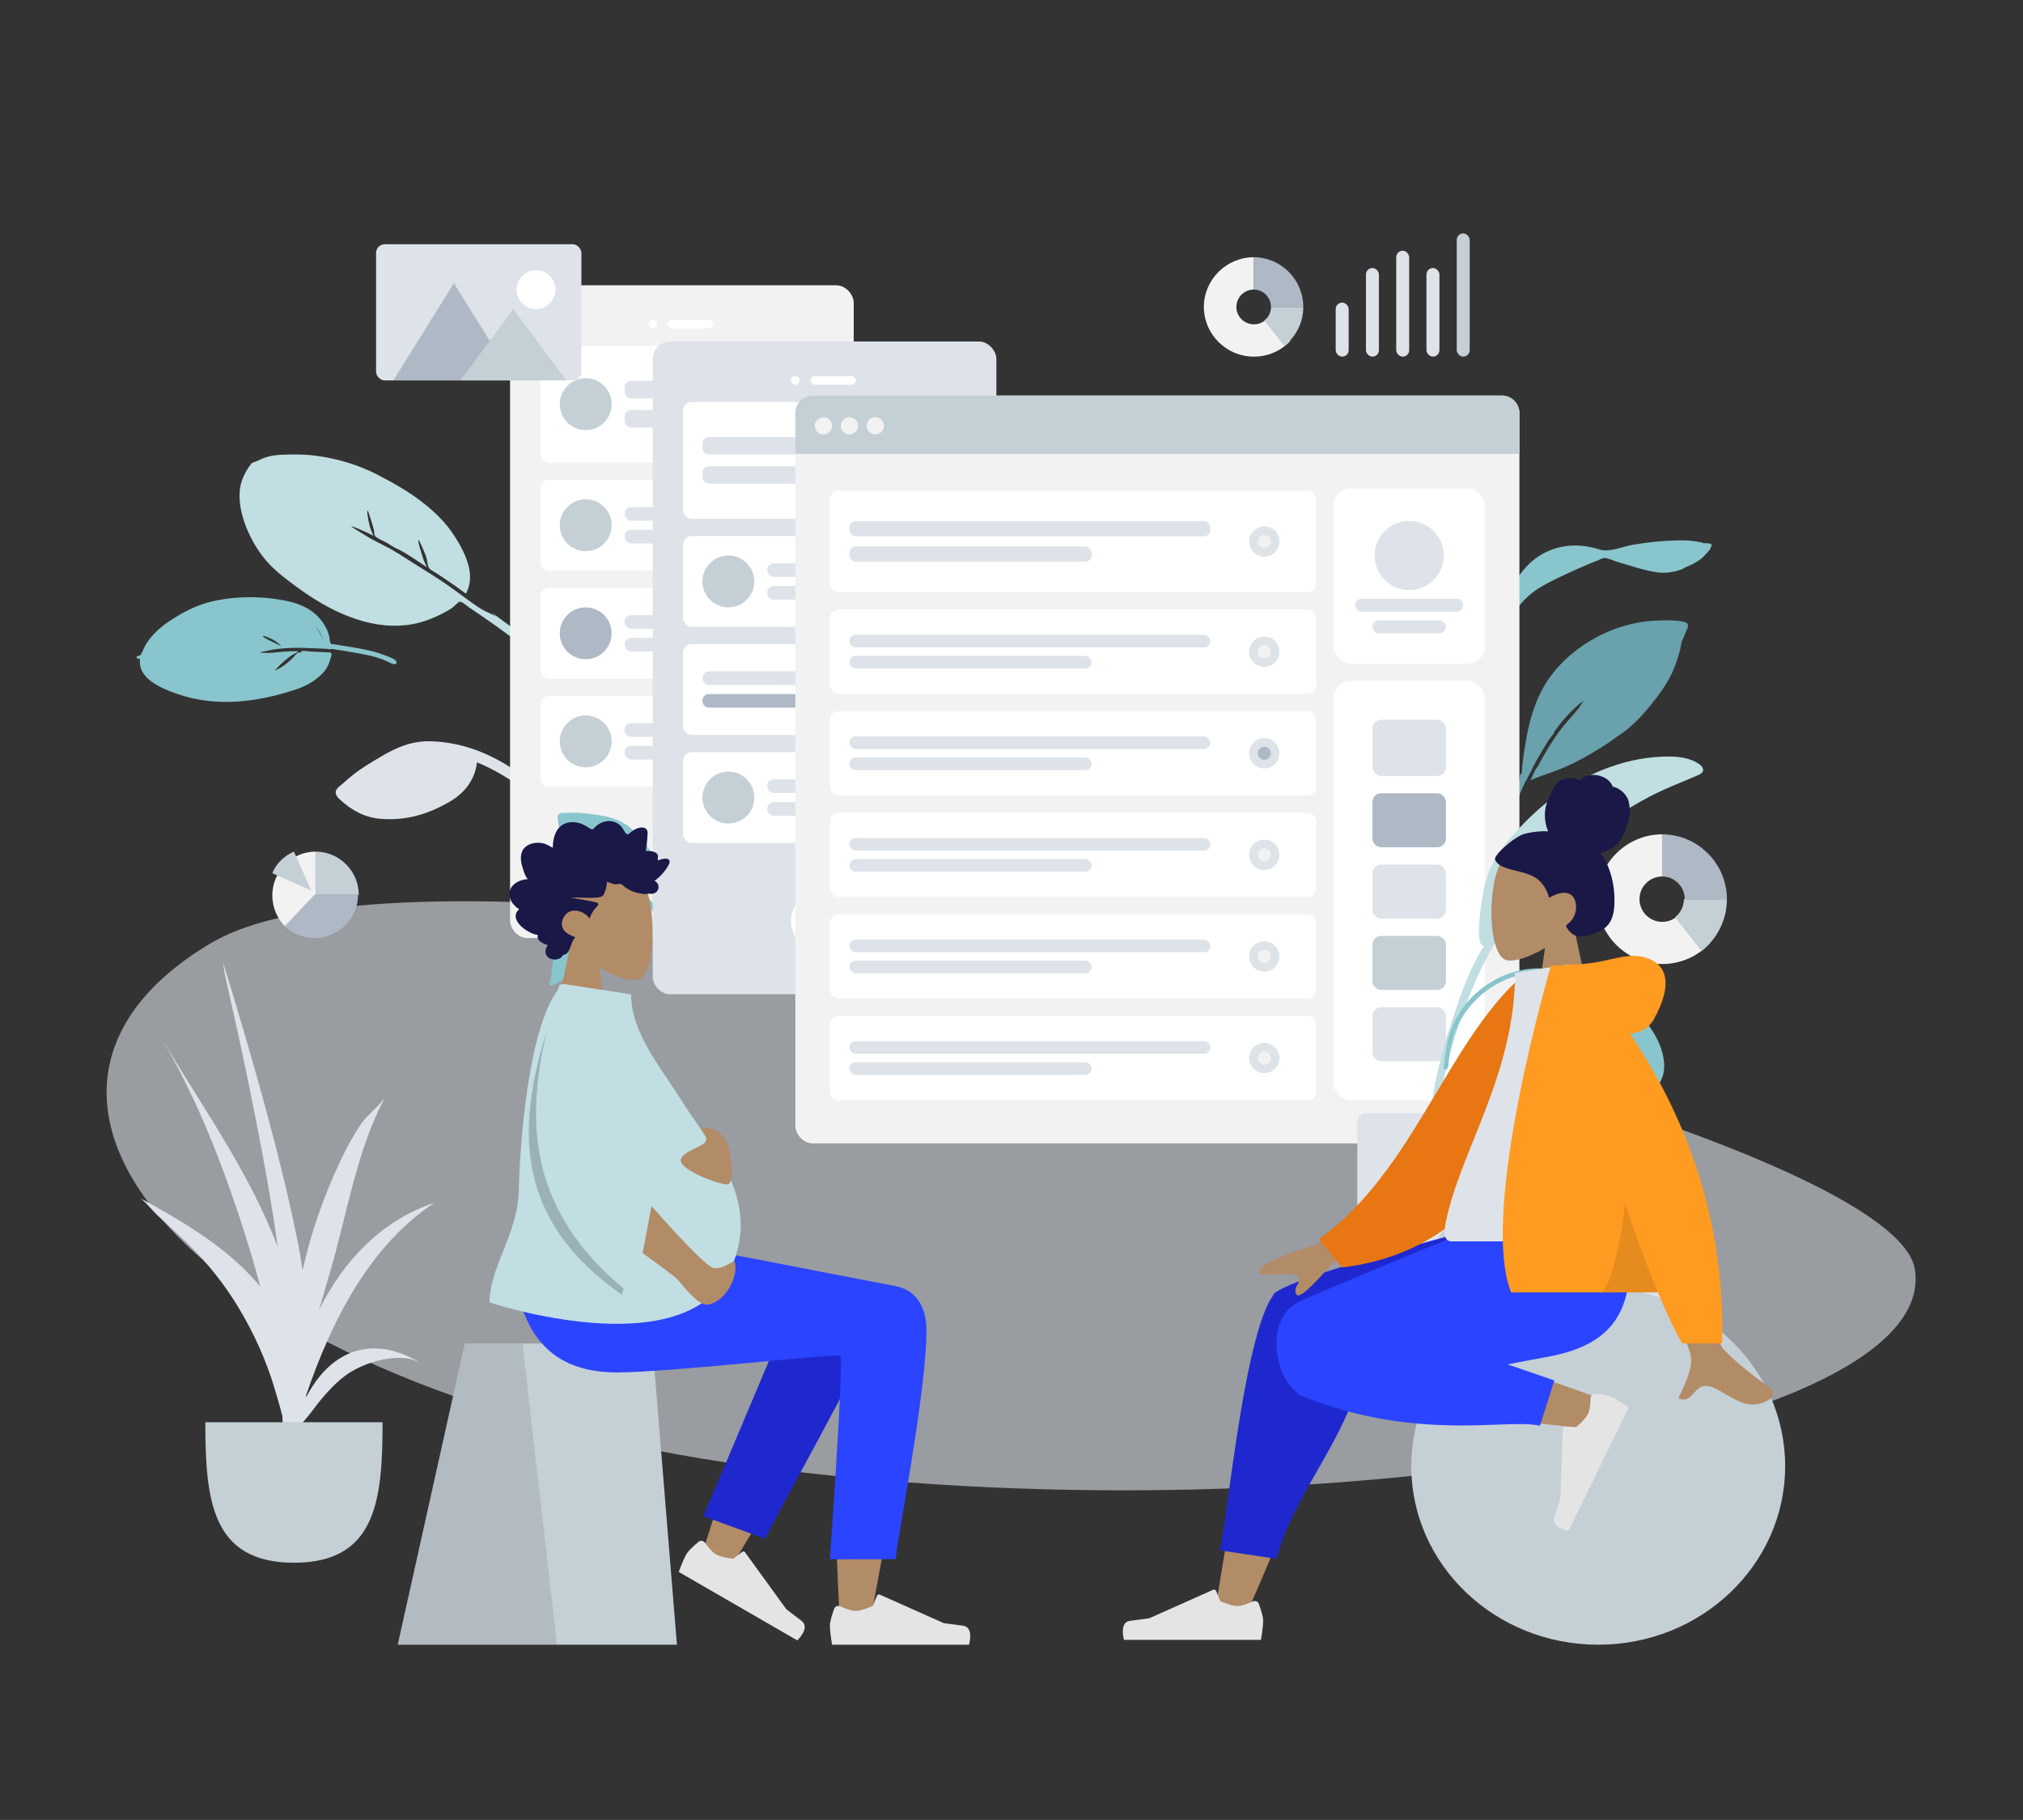 <svg width="936" height="842" viewBox="0 0 936 842" fill="none" xmlns="http://www.w3.org/2000/svg">
<rect x="0" y="0" width="936" height="842" fill="#333333" stroke="none"/>
<path fill-rule="evenodd" clip-rule="evenodd" d="M788.225 251.334C787.692 250.946 786.426 250.809 785.838 250.692C783.39 250.21 780.869 250 778.374 250C770.681 250.012 762.863 250.767 755.298 252.074C750.494 252.903 744.687 255.696 739.909 254.179C731.585 251.537 723.172 251.667 715.274 255.439C708.053 258.888 702.572 265.439 699.373 272.517C698.89 273.586 696.932 277.519 696.378 280.17C696.141 280.712 695.913 281.257 695.708 281.811C695.126 283.384 694.603 284.984 694.118 286.588C693.91 287.272 693.389 288.782 694.008 289.074C693.019 290.901 692.141 292.783 691.411 294.726C689.286 300.378 686.962 306.578 686.215 312.568C685.939 314.786 685.928 317.017 686.185 319.239C686.312 320.338 686.26 322.546 687.004 323.382C688.585 325.154 689.396 322.673 689.218 321.491C687.858 312.485 690.485 304.027 693.598 295.561C695.612 290.087 698.92 285.078 702.626 280.543C705.625 276.871 708.842 273.98 712.953 271.546C717.981 268.569 723.356 266.163 728.681 263.749C732.184 262.161 735.691 260.615 739.291 259.247C740.092 258.942 741.351 258.161 742.239 258.158C744.116 258.152 746.777 259.537 748.59 260.052C754.554 261.748 760.594 263.919 766.758 264.785C770.712 265.341 774.416 264.715 778.113 263.398C778.491 263.264 779.125 262.918 779.901 262.424C782.646 261.368 785.243 260.039 787.504 258.121C788.806 257.017 789.989 255.589 791.067 254.282C791.389 253.892 791.532 253.444 791.537 253.018C791.781 252.891 791.943 252.741 791.98 252.567C792.249 251.281 789.796 251.258 788.225 251.334Z" fill="#89C5CC"/>
<path fill-rule="evenodd" clip-rule="evenodd" d="M163.273 358.541C161.764 359.763 160.284 361.011 158.84 362.31C157.739 363.3 155.791 364.485 155.396 365.985C154.985 367.544 156.282 369.003 157.306 369.945C162.723 374.929 168.823 378.298 176.329 378.859C187.887 379.722 197.946 376.77 207.974 370.963C215.018 366.883 219.684 360.849 220.703 352.701C229.092 356.187 237.205 360.993 244.1 366.891C247.502 369.801 250.432 373.025 253.142 376.599C254.878 378.889 256.557 381.215 258.115 383.631C258.792 384.68 259.481 386.542 260.599 387.146C261.912 387.856 263.499 386.743 263.434 385.284C263.379 384.069 262.068 382.66 261.454 381.667C260.436 380.018 259.402 378.379 258.313 376.776C256.551 374.179 254.73 371.62 252.744 369.19C248.28 363.73 242.601 359.221 236.714 355.375C225.42 347.997 213.025 343.349 199.283 342.955C190.833 342.713 183.725 345.6 176.499 349.911C172 352.595 167.356 355.235 163.273 358.541Z" fill="#DDE3E9"/>
<path fill-rule="evenodd" clip-rule="evenodd" d="M272.883 322.856C264.077 313.787 255.241 304.832 245.403 296.847C239.605 292.141 233.495 287.863 227.511 283.401C228.201 284.006 228.878 284.628 229.539 285.266C227.671 283.998 225.226 283.281 223.246 282.107C221.037 280.798 218.925 279.301 216.854 277.791C212.811 274.845 208.829 271.843 204.673 269.051C200.043 265.94 195.245 263.066 190.536 260.072C186.539 257.532 182.494 254.751 178.218 252.674C175.888 251.542 173.553 250.201 171.213 249.02C170.43 248.625 162.484 243.608 162.504 243.593C162.943 243.262 166.942 245.14 167.56 245.393C169.366 246.131 171.094 247.013 172.83 247.893C171.877 246.013 171.123 244.038 170.712 241.958C170.585 241.317 169.569 236.644 170.089 236.252C170.348 236.057 172.883 244.416 173.013 245.22C173.119 245.872 173.103 246.812 173.317 247.431C173.662 248.429 173.645 248.127 174.405 248.69C175.798 249.721 177.647 250.365 179.154 251.227C179.968 251.68 182.485 253.48 184.001 253.993C188.588 256.221 193.238 259.649 197.597 262.495C196.453 260.345 195.582 258.097 194.948 255.741C194.797 255.182 193.167 250.165 193.563 249.867C194.008 249.532 197.112 257.195 197.296 257.92C197.637 259.268 197.708 260.768 198.136 262.079C198.605 263.518 200.07 264.028 201.39 264.867C206.247 267.953 210.938 271.232 215.55 274.662C220.583 265.711 214.78 254.903 209.89 247.393C206.364 241.98 201.619 237.34 196.608 233.289C189.92 227.882 182.269 223.563 174.627 219.612C165.723 215.009 156.099 212.156 146.093 210.839C140.86 210.149 135.507 210.169 130.221 210.39C127.639 210.498 125.16 210.84 122.686 211.682C121.57 212.062 120.492 212.541 119.442 213.077C118.644 213.484 116.713 213.914 116.255 214.521C112.477 219.438 110.545 224.337 110.84 230.515C111.119 236.363 112.966 242.214 115.472 247.431C118.264 253.24 121.854 258.512 126.55 262.936C130.132 266.312 134.137 269.25 138.116 272.15C152.267 282.463 170.208 291.433 188.536 289.128C194.469 288.383 200.112 286.308 205.385 283.489C206.628 282.824 207.863 282.152 209.036 281.368C209.827 280.839 211.941 278.456 212.736 278.37C213.827 278.251 216.175 280.469 217.198 281.144C224.972 286.275 232.542 291.685 239.953 297.313C247.839 303.301 255.337 309.697 262.615 316.393C265.71 319.242 268.786 322.096 271.791 325.04C272.491 325.725 274.202 328.247 275.471 328.361C276.273 328.434 276.814 327.749 276.7 327.006C276.501 325.715 273.785 323.784 272.883 322.856Z" fill="#C1DEE2"/>
<path fill-rule="evenodd" clip-rule="evenodd" d="M778.98 287.66C775.57 286.915 771.803 286.972 768.329 287.033C749.695 287.287 731.397 296.109 719.489 310.205C709.351 322.205 706.563 337.125 704.56 352.207C704.362 353.704 704.277 355.192 704.165 356.693C704.141 357.015 704.105 357.302 704.066 357.573C703.279 358.277 702.865 359.098 703.332 360C701.597 363.797 700.129 367.69 698.869 371.706C695.162 383.526 691.392 395.571 693.714 408C694.257 401.16 695.399 394.166 696.764 387.438C696.842 387.052 696.927 386.669 697.015 386.287C697.025 386.247 697.033 386.206 697.042 386.166C697.525 384.106 698.153 382.108 698.917 380.141C698.925 380.119 698.933 380.098 698.941 380.077C699.042 379.818 699.149 379.56 699.255 379.303C699.474 378.77 699.699 378.238 699.937 377.709C700.018 377.528 700.095 377.346 700.17 377.163C701.282 374.437 701.751 371.365 702.748 368.545C702.986 367.904 703.235 367.265 703.496 366.629C703.512 366.592 703.527 366.555 703.543 366.518C704.249 364.807 705.028 363.118 705.853 361.446C706.301 361.109 706.54 360.274 706.927 359.515C707.006 359.365 707.631 358.368 707.817 357.793C708.303 356.854 708.786 355.915 709.275 354.977C709.261 354.983 709.246 354.988 709.231 354.994C709.72 354.093 710.211 353.197 710.698 352.304C710.805 352.108 710.913 351.912 711.021 351.715C711.196 351.402 711.371 351.089 711.545 350.777C713.177 347.856 714.908 344.994 716.705 342.167C717.347 341.158 718.879 339.711 719.173 338.579C719.184 338.536 719.186 338.497 719.193 338.457C723.093 332.979 727.582 327.927 732.967 323.924C732.316 324.628 730.932 327.015 730.567 327.488C729.447 328.935 728.232 330.282 727.013 331.646C724.828 334.089 722.696 336.609 720.801 339.274C717.335 344.148 714.346 349.277 711.519 354.51C711.493 354.54 711.463 354.569 711.438 354.601C710.017 356.352 709.123 358.998 708.101 361.001C712.147 359.127 716.622 357.906 720.774 356.242C724.916 354.583 728.944 352.735 732.834 350.566C738.003 347.682 743.366 344.427 748.25 340.743C753.847 337.271 758.551 332.492 762.703 327.477C767.615 321.543 772.117 315.558 774.901 308.353C776.269 304.813 777.345 301.121 777.983 297.386C778.011 297.224 778.046 297.047 778.085 296.864C778.738 295.574 779.321 294.255 779.811 292.906C780.588 290.766 782.425 288.412 778.98 287.66Z" fill="#69A1AC"/>
<path fill-rule="evenodd" clip-rule="evenodd" d="M130.292 299.014C128.94 297.666 127.422 296.45 125.64 295.583C125.189 295.364 121.833 293.895 121.614 294.218C121.105 294.968 129.886 298.583 130.292 299.014M146.205 290.012C146.194 290.069 147.358 291.887 147.675 292.446C148.349 293.635 148.972 294.847 149.558 296.061C148.691 293.916 147.8 291.928 146.205 290.012M64.818 304.814C63.697 305.146 62.35 303.836 63.803 303.514C64.98 303.254 64.922 303.193 65.45 302.321C65.879 301.612 66.144 300.748 66.52 300.005C67.318 298.427 68.224 296.923 69.336 295.514C71.718 292.493 74.621 289.89 77.877 287.696C83.559 283.868 89.929 280.369 96.687 278.611C107.432 275.816 119.662 275.643 130.424 277.581C137.089 278.781 143.181 280.867 147.606 285.809C149.818 288.279 151.555 291.172 152.314 294.358C152.512 295.19 152.475 296.116 152.723 296.932C153.104 298.185 152.936 297.851 154.528 298.095C156.267 298.362 158.004 298.633 159.74 298.91C164.287 299.634 168.861 300.403 173.291 301.578C174.75 301.965 176.176 302.437 177.569 302.987C178.622 303.402 182.818 304.704 183.328 305.965C184.177 308.062 181.333 307.111 180.45 306.655C179.676 306.254 178.881 305.881 178.075 305.538C176.045 304.673 173.93 304.004 171.767 303.471C169.43 302.895 167.045 302.466 164.669 302.035C162.454 301.634 160.23 301.27 158.003 300.921C156.766 300.727 155.528 300.539 154.29 300.35C153.867 300.286 153.122 299.949 153.178 300.455C150.575 299.993 147.76 300.06 145.109 299.932C141.862 299.777 138.602 299.649 135.344 299.742C132.994 299.81 130.642 299.952 128.304 300.242C126.938 300.412 125.594 300.661 124.253 300.976C123.517 301.149 120.614 301.515 120.213 302.106C120.385 301.852 123.589 302.099 123.997 302.084C125.628 302.028 127.247 301.879 128.872 301.712C131.888 301.402 134.906 301.24 137.931 301.263C137.92 301.752 135.853 302.623 135.348 302.947C134.217 303.674 133.134 304.467 132.123 305.337C130.343 306.869 128.211 308.766 126.979 310.581C127.342 310.046 129.133 309.35 129.768 308.942C130.786 308.287 131.783 307.588 132.727 306.841C133.598 306.152 134.411 305.407 135.21 304.646C136.009 303.885 137.094 302.303 138.144 301.796C138.208 301.765 138.666 302.098 138.926 301.985C139.188 301.871 139.514 301.3 139.581 301.277C140.559 300.93 142.415 301.362 143.443 301.406C146.109 301.519 148.772 301.667 151.435 301.802C152.26 301.843 152.962 301.671 153.273 302.231C153.605 302.829 152.997 304.4 152.824 305.051C152.181 307.469 151.041 309.638 149.245 311.511C145.883 315.02 141.736 317.359 137.052 318.924C119.111 324.918 100.023 327.318 82.087 321.083C74.662 318.502 63.479 313.889 64.818 304.814" fill="#89C5CC"/>
<g opacity="0.6" clip-path="url(#clip0)">
<path fill-rule="evenodd" clip-rule="evenodd" d="M885.965 587.189C898.165 663.272 602.277 712.899 347.6 678.266C92.922 643.633 -23.912 508.387 97.616 436.322C219.144 364.258 873.764 511.106 885.965 587.189Z" fill="#DDE3E9"/>
</g>
<rect x="236" y="132" width="159" height="302" rx="8" fill="#F2F2F2"/>
<path fill-rule="evenodd" clip-rule="evenodd" d="M315 415C323.284 415 330 408.284 330 400C330 391.716 323.284 385 315 385C306.716 385 300 391.716 300 400C300 408.284 306.716 415 315 415Z" fill="white"/>
<path fill-rule="evenodd" clip-rule="evenodd" d="M302 152C303.105 152 304 151.105 304 150C304 148.895 303.105 148 302 148C300.895 148 300 148.895 300 150C300 151.105 300.895 152 302 152Z" fill="white"/>
<rect x="309" y="148" width="21" height="4" rx="2" fill="white"/>
<rect x="250" y="160" width="131" height="54" rx="4" fill="white"/>
<g clip-path="url(#clip1)">
<rect x="289" y="176.2" width="73" height="8.1" rx="3" fill="#DDE3E9"/>
<rect x="289" y="189.7" width="49" height="8.1" rx="3" fill="#DDE3E9"/>
</g>
<path fill-rule="evenodd" clip-rule="evenodd" d="M271 199C277.627 199 283 193.627 283 187C283 180.373 277.627 175 271 175C264.373 175 259 180.373 259 187C259 193.627 264.373 199 271 199Z" fill="#C5CFD6"/>
<rect x="250" y="222" width="131" height="42" rx="4" fill="white"/>
<g clip-path="url(#clip2)">
<rect x="289" y="234.6" width="73" height="6.3" rx="3" fill="#DDE3E9"/>
<rect x="289" y="245.1" width="49" height="6.3" rx="3" fill="#DDE3E9"/>
</g>
<path fill-rule="evenodd" clip-rule="evenodd" d="M271 255C277.627 255 283 249.627 283 243C283 236.373 277.627 231 271 231C264.373 231 259 236.373 259 243C259 249.627 264.373 255 271 255Z" fill="#C5CFD6"/>
<rect x="250" y="272" width="131" height="42" rx="4" fill="white"/>
<g clip-path="url(#clip3)">
<rect x="289" y="284.6" width="73" height="6.3" rx="3" fill="#DDE3E9"/>
<rect x="289" y="295.1" width="49" height="6.3" rx="3" fill="#DDE3E9"/>
</g>
<path fill-rule="evenodd" clip-rule="evenodd" d="M271 305C277.627 305 283 299.627 283 293C283 286.373 277.627 281 271 281C264.373 281 259 286.373 259 293C259 299.627 264.373 305 271 305Z" fill="#AFB9C5"/>
<rect x="250" y="322" width="131" height="42" rx="4" fill="white"/>
<g clip-path="url(#clip4)">
<rect x="289" y="334.6" width="73" height="6.3" rx="3" fill="#DDE3E9"/>
<rect x="289" y="345.1" width="49" height="6.3" rx="3" fill="#DDE3E9"/>
</g>
<path fill-rule="evenodd" clip-rule="evenodd" d="M271 355C277.627 355 283 349.627 283 343C283 336.373 277.627 331 271 331C264.373 331 259 336.373 259 343C259 349.627 264.373 355 271 355Z" fill="#C5CFD6"/>
<path fill-rule="evenodd" clip-rule="evenodd" d="M266.14 376C264.815 376 263.494 376.027 262.171 376.095C261.162 376.148 259.621 375.939 258.768 376.568C257.881 377.221 257.942 378.557 258.081 379.501C258.813 384.493 260.6 388.919 264.339 392.456C270.096 397.901 276.695 400.668 284.504 401.9C289.99 402.766 295.054 401.564 299.092 397.663C302.043 403.139 304.281 409.199 305.404 415.315C305.958 418.333 306.127 421.315 306.03 424.388C305.967 426.356 305.859 428.32 305.648 430.279C305.556 431.13 305.122 432.418 305.455 433.223C305.846 434.167 307.165 434.259 307.757 433.453C308.25 432.783 308.16 431.466 308.261 430.673C308.429 429.355 308.584 428.036 308.695 426.712C308.876 424.569 309.009 422.42 309 420.268C308.977 415.435 307.902 410.583 306.432 405.995C303.612 397.192 299.037 389.369 291.921 383.231C287.545 379.457 282.537 377.929 276.856 377.108C273.318 376.597 269.723 376 266.14 376Z" fill="#89C5CC"/>
<path fill-rule="evenodd" clip-rule="evenodd" d="M286.571 411C272.272 411 262.642 422.524 258.089 434.502C256.372 439.016 255.97 443.974 255.308 448.714C255.096 450.236 255.175 452.554 254.557 453.909C254.333 454.401 253.819 454.577 254.065 455.247C254.214 455.652 254.505 455.901 254.944 455.981C255.843 456.147 257.115 455.167 257.886 454.781C264.282 451.573 268.484 446.613 271.912 440.545C274.038 436.784 276.194 432.879 277.456 428.75C278.227 426.227 278.676 423.571 278.94 420.954C279.044 419.923 279.144 418.868 279.138 417.832C279.132 416.803 278.653 416.259 278.309 415.364C283.08 413.558 288.466 413.066 293.299 414.937C297.769 416.668 301.482 420.013 303.561 424.216C304.101 425.308 304.518 426.46 304.821 427.636C305.02 428.406 305.029 429.404 305.398 430.1C306.29 431.788 308.168 430.66 307.988 429.089C307.485 424.708 304.979 420.309 301.775 417.263C297.734 413.421 292.258 411 286.571 411Z" fill="#89C5CC"/>
<rect x="302" y="158" width="159" height="302" rx="8" fill="#DDE3E9"/>
<path fill-rule="evenodd" clip-rule="evenodd" d="M381 441C389.284 441 396 434.284 396 426C396 417.716 389.284 411 381 411C372.716 411 366 417.716 366 426C366 434.284 372.716 441 381 441Z" fill="white"/>
<path fill-rule="evenodd" clip-rule="evenodd" d="M368 178C369.105 178 370 177.105 370 176C370 174.895 369.105 174 368 174C366.895 174 366 174.895 366 176C366 177.105 366.895 178 368 178Z" fill="white"/>
<rect x="375" y="174" width="21" height="4" rx="2" fill="white"/>
<rect x="316" y="186" width="131" height="54" rx="4" fill="white"/>
<g clip-path="url(#clip5)">
<rect x="325" y="202.2" width="73" height="8.1" rx="3" fill="#DDE3E9"/>
<rect x="325" y="215.7" width="49" height="8.1" rx="3" fill="#DDE3E9"/>
</g>
<path fill-rule="evenodd" clip-rule="evenodd" d="M433 220C436.866 220 440 216.866 440 213C440 209.134 436.866 206 433 206C429.134 206 426 209.134 426 213C426 216.866 429.134 220 433 220Z" fill="#DDE3E9"/>
<path fill-rule="evenodd" clip-rule="evenodd" d="M433 216C434.657 216 436 214.657 436 213C436 211.343 434.657 210 433 210C431.343 210 430 211.343 430 213C430 214.657 431.343 216 433 216Z" fill="#F2F2F2"/>
<rect x="316" y="248" width="131" height="42" rx="4" fill="white"/>
<g clip-path="url(#clip6)">
<rect x="355" y="260.6" width="73" height="6.3" rx="3" fill="#DDE3E9"/>
<rect x="355" y="271.1" width="49" height="6.3" rx="3" fill="#DDE3E9"/>
</g>
<path fill-rule="evenodd" clip-rule="evenodd" d="M337 281C343.627 281 349 275.627 349 269C349 262.373 343.627 257 337 257C330.373 257 325 262.373 325 269C325 275.627 330.373 281 337 281Z" fill="#C5CFD6"/>
<rect x="316" y="298" width="131" height="42" rx="4" fill="white"/>
<g clip-path="url(#clip7)">
<rect x="325" y="310.6" width="73" height="6.3" rx="3" fill="#DDE3E9"/>
<rect x="325" y="321.1" width="49" height="6.3" rx="3" fill="#AFB9C5"/>
</g>
<path fill-rule="evenodd" clip-rule="evenodd" d="M433 326C436.866 326 440 322.866 440 319C440 315.134 436.866 312 433 312C429.134 312 426 315.134 426 319C426 322.866 429.134 326 433 326Z" fill="#DDE3E9"/>
<path fill-rule="evenodd" clip-rule="evenodd" d="M433 322C434.657 322 436 320.657 436 319C436 317.343 434.657 316 433 316C431.343 316 430 317.343 430 319C430 320.657 431.343 322 433 322Z" fill="#F2F2F2"/>
<rect x="316" y="348" width="131" height="42" rx="4" fill="white"/>
<g clip-path="url(#clip8)">
<rect x="355" y="360.6" width="73" height="6.3" rx="3" fill="#DDE3E9"/>
<rect x="355" y="371.1" width="49" height="6.3" rx="3" fill="#DDE3E9"/>
</g>
<path fill-rule="evenodd" clip-rule="evenodd" d="M337 381C343.627 381 349 375.627 349 369C349 362.373 343.627 357 337 357C330.373 357 325 362.373 325 369C325 375.627 330.373 381 337 381Z" fill="#C5CFD6"/>
<rect x="368" y="183" width="335" height="346" rx="8" fill="#F2F2F2"/>
<rect x="617" y="226" width="70" height="81" rx="8" fill="white"/>
<path fill-rule="evenodd" clip-rule="evenodd" d="M652 273C660.837 273 668 265.837 668 257C668 248.163 660.837 241 652 241C643.163 241 636 248.163 636 257C636 265.837 643.163 273 652 273Z" fill="#DDE3E9"/>
<rect x="627" y="277" width="50" height="6" rx="3" fill="#DDE3E9"/>
<rect x="635" y="287" width="34" height="6" rx="3" fill="#DDE3E9"/>
<path d="M368 191C368 186.582 371.582 183 376 183H695C699.418 183 703 186.582 703 191V210H368V191Z" fill="#C5CFD6"/>
<path fill-rule="evenodd" clip-rule="evenodd" d="M381 201C383.209 201 385 199.209 385 197C385 194.791 383.209 193 381 193C378.791 193 377 194.791 377 197C377 199.209 378.791 201 381 201Z" fill="#F2F2F2"/>
<path fill-rule="evenodd" clip-rule="evenodd" d="M393 201C395.209 201 397 199.209 397 197C397 194.791 395.209 193 393 193C390.791 193 389 194.791 389 197C389 199.209 390.791 201 393 201Z" fill="#F2F2F2"/>
<path fill-rule="evenodd" clip-rule="evenodd" d="M405 201C407.209 201 409 199.209 409 197C409 194.791 407.209 193 405 193C402.791 193 401 194.791 401 197C401 199.209 402.791 201 405 201Z" fill="#F2F2F2"/>
<rect x="617" y="315" width="70" height="194" rx="8" fill="white"/>
<rect x="635" y="333" width="34" height="26" rx="4" fill="#DDE3E9"/>
<rect x="635" y="367" width="34" height="25" rx="4" fill="#AFB9C5"/>
<rect x="635" y="400" width="34" height="25" rx="4" fill="#DDE3E9"/>
<rect x="635" y="466" width="34" height="25" rx="4" fill="#DDE3E9"/>
<rect x="635" y="433" width="34" height="25" rx="4" fill="#C5CFD6"/>
<rect x="384" y="227" width="225" height="47" rx="4" fill="white"/>
<g clip-path="url(#clip9)">
<rect x="393" y="241.1" width="167" height="7.05" rx="3" fill="#DDE3E9"/>
<rect x="393" y="252.85" width="112.096" height="7.05" rx="3" fill="#DDE3E9"/>
</g>
<path fill-rule="evenodd" clip-rule="evenodd" d="M584.954 257.5C588.82 257.5 591.954 254.366 591.954 250.5C591.954 246.634 588.82 243.5 584.954 243.5C581.088 243.5 577.954 246.634 577.954 250.5C577.954 254.366 581.088 257.5 584.954 257.5Z" fill="#DDE3E9"/>
<path fill-rule="evenodd" clip-rule="evenodd" d="M584.954 253.5C586.611 253.5 587.954 252.157 587.954 250.5C587.954 248.843 586.611 247.5 584.954 247.5C583.297 247.5 581.954 248.843 581.954 250.5C581.954 252.157 583.297 253.5 584.954 253.5Z" fill="#F2F2F2"/>
<rect x="384" y="282" width="225" height="39" rx="4" fill="white"/>
<g clip-path="url(#clip10)">
<rect x="393" y="293.7" width="167" height="5.85" rx="2.925" fill="#DDE3E9"/>
<rect x="393" y="303.45" width="112.096" height="5.85" rx="2.925" fill="#DDE3E9"/>
</g>
<path fill-rule="evenodd" clip-rule="evenodd" d="M584.954 308.5C588.82 308.5 591.954 305.366 591.954 301.5C591.954 297.634 588.82 294.5 584.954 294.5C581.088 294.5 577.954 297.634 577.954 301.5C577.954 305.366 581.088 308.5 584.954 308.5Z" fill="#DDE3E9"/>
<path fill-rule="evenodd" clip-rule="evenodd" d="M584.954 304.5C586.611 304.5 587.954 303.157 587.954 301.5C587.954 299.843 586.611 298.5 584.954 298.5C583.297 298.5 581.954 299.843 581.954 301.5C581.954 303.157 583.297 304.5 584.954 304.5Z" fill="#F2F2F2"/>
<rect x="384" y="329" width="225" height="39" rx="4" fill="white"/>
<g clip-path="url(#clip11)">
<rect x="393" y="340.7" width="167" height="5.85" rx="2.925" fill="#DDE3E9"/>
<rect x="393" y="350.45" width="112.096" height="5.85" rx="2.925" fill="#DDE3E9"/>
</g>
<path fill-rule="evenodd" clip-rule="evenodd" d="M584.954 355.5C588.82 355.5 591.954 352.366 591.954 348.5C591.954 344.634 588.82 341.5 584.954 341.5C581.088 341.5 577.954 344.634 577.954 348.5C577.954 352.366 581.088 355.5 584.954 355.5Z" fill="#DDE3E9"/>
<path fill-rule="evenodd" clip-rule="evenodd" d="M584.954 351.5C586.611 351.5 587.954 350.157 587.954 348.5C587.954 346.843 586.611 345.5 584.954 345.5C583.297 345.5 581.954 346.843 581.954 348.5C581.954 350.157 583.297 351.5 584.954 351.5Z" fill="#AFB9C5"/>
<rect x="384" y="470" width="225" height="39" rx="4" fill="white"/>
<g clip-path="url(#clip12)">
<rect x="393" y="481.7" width="167" height="5.85" rx="2.925" fill="#DDE3E9"/>
<rect x="393" y="491.45" width="112.096" height="5.85" rx="2.925" fill="#DDE3E9"/>
</g>
<path fill-rule="evenodd" clip-rule="evenodd" d="M584.954 496.5C588.82 496.5 591.954 493.366 591.954 489.5C591.954 485.634 588.82 482.5 584.954 482.5C581.088 482.5 577.954 485.634 577.954 489.5C577.954 493.366 581.088 496.5 584.954 496.5Z" fill="#DDE3E9"/>
<path fill-rule="evenodd" clip-rule="evenodd" d="M584.954 492.5C586.611 492.5 587.954 491.157 587.954 489.5C587.954 487.843 586.611 486.5 584.954 486.5C583.297 486.5 581.954 487.843 581.954 489.5C581.954 491.157 583.297 492.5 584.954 492.5Z" fill="#F2F2F2"/>
<rect x="384" y="423" width="225" height="39" rx="4" fill="white"/>
<g clip-path="url(#clip13)">
<rect x="393" y="434.7" width="167" height="5.85" rx="2.925" fill="#DDE3E9"/>
<rect x="393" y="444.45" width="112.096" height="5.85" rx="2.925" fill="#DDE3E9"/>
</g>
<path fill-rule="evenodd" clip-rule="evenodd" d="M584.954 449.5C588.82 449.5 591.954 446.366 591.954 442.5C591.954 438.634 588.82 435.5 584.954 435.5C581.088 435.5 577.954 438.634 577.954 442.5C577.954 446.366 581.088 449.5 584.954 449.5Z" fill="#DDE3E9"/>
<path fill-rule="evenodd" clip-rule="evenodd" d="M584.954 445.5C586.611 445.5 587.954 444.157 587.954 442.5C587.954 440.843 586.611 439.5 584.954 439.5C583.297 439.5 581.954 440.843 581.954 442.5C581.954 444.157 583.297 445.5 584.954 445.5Z" fill="#F2F2F2"/>
<rect x="384" y="376" width="225" height="39" rx="4" fill="white"/>
<g clip-path="url(#clip14)">
<rect x="393" y="387.7" width="167" height="5.85" rx="2.925" fill="#DDE3E9"/>
<rect x="393" y="397.45" width="112.096" height="5.85" rx="2.925" fill="#DDE3E9"/>
</g>
<path fill-rule="evenodd" clip-rule="evenodd" d="M584.954 402.5C588.82 402.5 591.954 399.366 591.954 395.5C591.954 391.634 588.82 388.5 584.954 388.5C581.088 388.5 577.954 391.634 577.954 395.5C577.954 399.366 581.088 402.5 584.954 402.5Z" fill="#DDE3E9"/>
<path fill-rule="evenodd" clip-rule="evenodd" d="M584.954 398.5C586.611 398.5 587.954 397.157 587.954 395.5C587.954 393.843 586.611 392.5 584.954 392.5C583.297 392.5 581.954 393.843 581.954 395.5C581.954 397.157 583.297 398.5 584.954 398.5Z" fill="#F2F2F2"/>
<path fill-rule="evenodd" clip-rule="evenodd" d="M785.986 353.376C782.041 350.701 776.796 350 772.076 350C753.64 350 736.311 356.84 721.341 367.032C713.138 372.616 705.8 379.728 699.322 387.132C695.582 391.407 692.248 396.03 689.887 401.173C688.294 404.644 687.201 408.261 686.46 411.991C685.557 416.537 684.839 421.175 684.515 425.797C684.387 427.617 683.33 437.274 686.356 437.438C686.338 437.676 686.334 437.903 686.353 438.106C679.782 448.38 675.723 460.42 671.958 471.835C668.683 481.769 665.764 491.786 663.87 502.063C661.375 515.592 659.737 529.326 658.958 543.05C658.791 545.999 658.676 548.95 658.577 551.903C658.493 554.422 658.408 556.941 658.325 559.461C658.233 562.284 657.736 565.534 658.185 568.34C658.576 570.784 660.691 570.414 660.785 567.982C660.898 565.045 660.879 562.102 661.008 559.163C661.179 555.262 661.355 551.361 661.546 547.461C662.875 520.369 667.86 493.675 677.061 468.084C680.785 457.728 685.051 447.925 690.535 438.345C695.356 429.922 701.156 421.767 707.084 414.173C712.845 406.792 718.836 399.583 725.895 393.33C731.624 388.256 737.926 383.835 744.404 379.722C752.631 374.498 760.843 369.401 769.755 365.391C774.388 363.307 779.108 361.441 783.777 359.44C784.617 359.081 785.517 358.732 786.325 358.315C789.02 356.925 788.133 354.832 785.986 353.376Z" fill="#C1DEE2"/>
<path fill-rule="evenodd" clip-rule="evenodd" d="M711.818 448C719.295 448 725.949 448.972 732.838 451.943C738.785 454.508 744.205 457.903 749.467 461.599C756.868 466.798 762.698 472.848 766.779 480.865C769.217 485.654 771.006 492.431 769.368 497.655C767.44 503.807 762.144 508.939 755.169 507.855C750.856 507.185 746.903 504.33 743.625 501.643C739.703 498.428 736.564 494.563 733.972 490.27C729.744 483.267 727.26 475.351 723.668 468.033C721.964 464.56 720.317 461.063 718.275 457.762C717.265 456.128 716.189 454.509 714.656 453.294C713.836 452.644 710.378 451.52 711.7 450.061C692.31 450.315 675.132 465.207 671.409 483.641C671.063 485.359 670.792 487.091 670.505 488.82C670.325 489.911 670.398 493.937 669.422 494.634C667.27 496.172 668.174 491.499 668.267 490.826C668.506 489.087 668.76 487.35 669.027 485.615C670.481 476.181 674.681 467.411 681.685 460.683C689.694 452.99 700.501 448 711.818 448Z" fill="#89C5CC"/>
<path fill-rule="evenodd" clip-rule="evenodd" d="M74.938 480.736C93.604 512.052 115.345 542.374 128.401 576.613C127.875 572.577 127.317 568.545 126.692 564.52C123.38 543.179 119.262 521.994 114.936 500.835C112.733 490.062 110.402 479.327 108.012 468.594C106.727 462.829 105.457 457.061 104.145 451.302C103.827 449.906 103.554 447.469 103.157 445C115.845 486.637 128.081 528.305 137.031 570.942C138.205 576.538 139.205 582.124 140.024 587.7C140.304 586.428 140.58 585.156 140.881 583.887C144.503 568.68 149.935 553.594 156.403 539.374C159.495 532.575 163.046 525.924 167.228 519.726C169.836 515.863 175.986 511.271 178.364 507.314C165.355 531.176 160.657 561.032 153.145 586.973C151.312 593.304 149.467 599.624 147.659 605.955C158.987 583.237 176.563 564.571 201 556.483C171.42 576.027 153.678 610.254 141.722 645.26C141.683 645.675 141.636 646.09 141.595 646.506C145.114 639.829 149.545 633.789 155.551 629.56C168.407 620.504 182.667 623.142 195.137 630.91C185.35 624.689 167.663 630.354 159.428 636.677C153.533 641.203 148.495 647.275 144.12 653.2C143.072 654.62 141.641 656.277 140.13 658.044C138.012 671.795 134.56 685.452 129.672 699C130.479 695.111 129.896 688.892 130.12 685.993C130.144 685.68 130.164 685.365 130.188 685.053C129.445 688.019 128.727 690.951 128.036 693.837C129.41 688.331 130.156 682.583 130.739 676.776C130.889 674.281 131.036 671.785 131.19 669.29C131.141 664.553 130.946 659.799 130.616 655.036C129.447 650.408 128.137 646.042 127.056 642.411C123.159 629.31 117.444 616.76 110.411 605.051C103.994 594.366 96.312 584.688 87.445 575.935C82.664 571.217 77.661 566.725 72.729 562.17C70.945 560.523 67.757 556.474 65 554.363C85.081 565.434 105.749 577.41 120.398 595.248C118.68 588.653 116.815 582.151 114.842 575.78C104.831 543.454 92.191 509.953 74.938 480.736Z" fill="#DDE3E9"/>
<path fill-rule="evenodd" clip-rule="evenodd" d="M95 658C95 693.899 97.843 723 136 723C174.157 723 177 693.899 177 658" fill="#C5CFD6"/>
<rect x="618" y="140" width="6" height="25" rx="3" fill="#DDE3E9"/>
<rect x="632" y="124" width="6" height="41" rx="3" fill="#DDE3E9"/>
<rect x="646" y="116" width="6" height="49" rx="3" fill="#DDE3E9"/>
<rect x="660" y="124" width="6" height="41" rx="3" fill="#DDE3E9"/>
<rect x="674" y="108" width="6" height="57" rx="3" fill="#C5CFD6"/>
<path fill-rule="evenodd" clip-rule="evenodd" d="M126 414.256C126 403.117 135.002 394 146 394V414.256L132.332 429C128.444 425.395 126 420.107 126 414.256Z" fill="#F2F2F2"/>
<path fill-rule="evenodd" clip-rule="evenodd" d="M145.471 414H165.668C165.668 419.221 163.538 424.113 160.171 427.668C156.468 431.556 151.195 434 145.471 434C140.198 434 135.372 431.891 131.668 428.557L145.471 414Z" fill="#AFB9C5"/>
<path fill-rule="evenodd" clip-rule="evenodd" d="M166 414C166 403.002 156.998 394 146 394V414H166ZM136 394L144 412L126 404C127.78 399.334 131.777 395.78 136 394Z" fill="#C5CFD6"/>
<path fill-rule="evenodd" clip-rule="evenodd" d="M776.766 423.179C774.845 425.219 772.123 426.5 769.095 426.5C763.278 426.5 758.562 421.799 758.562 416C758.562 410.201 763.278 405.5 769.095 405.5V386C752.546 386 739 399.503 739 416C739 432.497 752.546 446 769.095 446C777.788 446 785.645 442.334 791 436.502L776.766 423.179Z" fill="#F2F2F2"/>
<path fill-rule="evenodd" clip-rule="evenodd" d="M769 386V405.5C774.799 405.5 779.5 410.201 779.5 416H799C799 399.503 785.497 386 769 386Z" fill="#AFB9C5"/>
<path fill-rule="evenodd" clip-rule="evenodd" d="M779.097 416C779.097 419.407 777.492 422.435 775 424.391L787.262 440C794.399 434.412 799 425.749 799 416H779.097Z" fill="#C5CFD6"/>
<path fill-rule="evenodd" clip-rule="evenodd" d="M586.051 147.504C584.573 149.068 582.479 150.05 580.15 150.05C575.675 150.05 572.048 146.446 572.048 142C572.048 137.554 575.675 133.95 580.15 133.95V119C567.42 119 557 129.352 557 142C557 154.648 567.42 165 580.15 165C586.837 165 592.88 162.189 597 157.718L586.051 147.504Z" fill="#F2F2F2"/>
<path fill-rule="evenodd" clip-rule="evenodd" d="M580 119V133.95C584.446 133.95 588.05 137.554 588.05 142H603C603 129.352 592.648 119 580 119Z" fill="#AFB9C5"/>
<path fill-rule="evenodd" clip-rule="evenodd" d="M588.073 142C588.073 144.555 586.869 146.827 585 148.293L594.196 160C599.55 155.809 603 149.312 603 142H588.073Z" fill="#C5CFD6"/>
<path fill-rule="evenodd" clip-rule="evenodd" d="M222.007 164.986C222.003 164.996 221.999 165.006 221.993 165.018C221.999 165.008 222.007 164.968 222.007 164.986Z" fill="#C5CFD6"/>
<path fill-rule="evenodd" clip-rule="evenodd" d="M221.998 165.001C221.998 165.003 221.996 165.007 221.996 165.011C221.996 165.001 222.014 164.971 221.998 165.001Z" fill="#C5CFD6"/>
<path fill-rule="evenodd" clip-rule="evenodd" d="M222.067 164.832C222.053 164.872 222.035 164.91 222.019 164.95C222.027 164.93 222.035 164.914 222.043 164.894C221.835 165.414 221.967 165.076 222.067 164.832Z" fill="#C5CFD6"/>
<path fill-rule="evenodd" clip-rule="evenodd" d="M222.022 164.953C222.014 164.971 222.006 164.991 221.998 165.009C221.94 165.121 222.022 164.953 222.022 164.953Z" fill="#C5CFD6"/>
<path fill-rule="evenodd" clip-rule="evenodd" d="M221.999 165.002C221.999 165 221.999 165 222.001 164.998C221.999 165 221.999 165 221.999 165.002Z" fill="#C5CFD6"/>
<path fill-rule="evenodd" clip-rule="evenodd" d="M221.99 165.016C221.978 165.04 222.046 164.924 221.99 165.016V165.016Z" fill="#C5CFD6"/>
<path fill-rule="evenodd" clip-rule="evenodd" d="M221.998 165.002L222.002 164.998C222 165 222 165.002 221.998 165.002Z" fill="#C5CFD6"/>
<rect x="174" y="113" width="95" height="63" rx="4" fill="#DDE3E9"/>
<path fill-rule="evenodd" clip-rule="evenodd" d="M210 131L182 176H238L210 131Z" fill="#AFB9C5"/>
<path fill-rule="evenodd" clip-rule="evenodd" d="M237.5 143L213 176H262L237.5 143Z" fill="#C5CFD6"/>
<path fill-rule="evenodd" clip-rule="evenodd" d="M248 143C252.971 143 257 138.971 257 134C257 129.029 252.971 125 248 125C243.029 125 239 129.029 239 134C239 138.971 243.029 143 248 143Z" fill="white"/>
<path fill-rule="evenodd" clip-rule="evenodd" d="M698.993 591.986C698.997 591.996 699.001 592.006 699.007 592.018C699.001 592.008 698.993 591.968 698.993 591.986Z" fill="#C5CFD6"/>
<path fill-rule="evenodd" clip-rule="evenodd" d="M699.002 592.001C699.002 592.003 699.004 592.007 699.004 592.011C699.004 592.001 698.986 591.971 699.002 592.001Z" fill="#C5CFD6"/>
<path fill-rule="evenodd" clip-rule="evenodd" d="M698.933 591.832C698.947 591.872 698.965 591.91 698.981 591.95C698.973 591.93 698.965 591.914 698.957 591.894C699.165 592.414 699.033 592.076 698.933 591.832Z" fill="#C5CFD6"/>
<path fill-rule="evenodd" clip-rule="evenodd" d="M698.978 591.953C698.986 591.971 698.994 591.991 699.002 592.009C699.06 592.121 698.978 591.953 698.978 591.953Z" fill="#C5CFD6"/>
<path fill-rule="evenodd" clip-rule="evenodd" d="M699.001 592.002C699.001 592 699.001 592 698.999 591.998C699.001 592 699.001 592 699.001 592.002Z" fill="#C5CFD6"/>
<path fill-rule="evenodd" clip-rule="evenodd" d="M699.01 592.016C699.022 592.04 698.954 591.924 699.01 592.016V592.016Z" fill="#C5CFD6"/>
<path fill-rule="evenodd" clip-rule="evenodd" d="M699.002 592.002L698.998 591.998C699 592 699 592.002 699.002 592.002Z" fill="#C5CFD6"/>
<rect width="142" height="94" rx="4" transform="matrix(-1 0 0 1 770 515)" fill="#DDE3E9"/>
<path fill-rule="evenodd" clip-rule="evenodd" d="M717.274 542L758.329 609H676.219L717.274 542Z" fill="#AFB9C5"/>
<path fill-rule="evenodd" clip-rule="evenodd" d="M674.944 559.946L711.239 609H638.649L674.944 559.946Z" fill="#C5CFD6"/>
<path fill-rule="evenodd" clip-rule="evenodd" d="M659.5 560C652.044 560 646 553.956 646 546.5C646 539.044 652.044 533 659.5 533C666.956 533 673 539.044 673 546.5C673 553.956 666.956 560 659.5 560Z" fill="white"/>
<path fill-rule="evenodd" clip-rule="evenodd" d="M277.181 447.584C284.455 451.971 291.602 454.091 294.957 453.226C303.37 451.056 304.144 420.257 297.634 408.115C291.125 395.974 257.661 390.681 255.974 414.738C255.388 423.088 258.892 430.539 264.068 436.619L254.787 479.909H281.747L277.181 447.584Z" fill="#B28B67"/>
<path fill-rule="evenodd" clip-rule="evenodd" d="M244.22 406.73C243.349 405.867 242.874 404.634 242.463 403.464C242.037 402.248 241.622 401.02 241.339 399.754C240.773 397.226 240.767 394.318 242.57 392.355C244.015 390.781 246.184 390.074 248.186 389.921C249.52 389.819 250.89 390.005 252.168 390.426C253.436 390.843 254.53 391.675 255.759 392.191C255.806 389.466 256.273 386.615 257.654 384.289C258.983 382.05 261.103 380.794 263.516 380.462C265.993 380.121 268.44 380.701 270.657 381.901C271.212 382.201 271.763 382.516 272.289 382.873C272.73 383.171 273.188 383.531 273.705 383.652C274.282 383.787 274.567 383.454 274.942 383.033C275.381 382.54 275.876 382.105 276.4 381.72C278.716 380.016 281.755 379.316 284.438 380.337C285.674 380.807 286.877 381.606 287.715 382.707C288.463 383.689 288.996 385.246 290.028 385.929C290.466 386.22 290.775 385.835 291.174 385.551C291.773 385.124 292.344 384.652 292.95 384.237C293.801 383.653 294.723 383.217 295.71 382.988C297.155 382.654 299.152 382.732 299.565 384.626C299.72 385.337 299.602 386.098 299.551 386.815C299.483 387.799 299.411 388.783 299.325 389.766C299.261 390.512 299.179 391.233 299.038 391.966C298.963 392.356 298.728 393.084 298.895 393.476C299.105 393.965 300.07 393.687 300.482 393.704C301.297 393.737 302.115 393.88 302.868 394.228C303.452 394.499 304.066 394.896 304.312 395.565C304.464 395.976 304.424 396.399 304.352 396.822C304.266 397.33 304.365 397.599 304.429 398.112C305.523 397.573 309.314 396.375 309.791 398.337C309.95 398.99 309.588 399.728 309.312 400.279C308.828 401.246 308.194 402.129 307.545 402.972C306.192 404.729 304.577 406.245 302.839 407.541C304.875 408.447 305.407 411.119 303.643 412.711C302.865 413.414 301.818 413.571 300.836 413.526C300.477 413.509 299.959 413.371 299.676 413.434C299.524 413.467 299.361 413.596 299.15 413.611C297.764 413.706 296.2 413.372 294.845 413.064C292.432 412.516 290.146 411.371 288.28 409.628C287.801 409.181 287.406 408.924 286.762 408.93C286.197 408.936 285.643 409.091 285.079 409.105C283.586 409.143 282.24 408.413 280.854 407.927C280.77 409.801 280.236 411.865 279.47 413.55C278.846 414.925 277.542 415.125 276.26 415.245C272.161 415.631 268.048 415.2 263.945 415.206C267.917 416.105 272.022 416.475 275.959 417.532C277.739 418.01 276.38 419.211 275.619 420.043C274.366 421.413 273.434 423.111 272.788 424.899C270.845 422.364 267.41 420.694 264.367 421.473C261.005 422.333 258.637 426.883 260.787 430.155C262.035 432.054 264.289 432.787 266.165 433.603C264.702 435.125 264.348 437.373 263.467 439.267C263.033 440.201 262.423 441.257 261.452 441.583C261.092 441.703 260.671 441.714 260.387 442.007C260.036 442.37 259.953 442.776 259.504 443.088C257.714 444.333 254.919 444.237 253.332 442.612C251.898 441.142 252.271 438.817 253.469 437.327C251.562 436.531 248.087 435.508 248.845 432.535C244.713 432.26 234.679 425.553 240.225 420.652C237.181 418.93 234.385 414.723 236.34 411.014C237.846 408.158 241.347 406.882 244.22 406.73" fill="#191847"/>
<path fill-rule="evenodd" clip-rule="evenodd" d="M215.046 621.548H301.829L313.2 760.939H184.017L215.046 621.548Z" fill="#C5CFD6"/>
<path fill-rule="evenodd" clip-rule="evenodd" d="M215.046 621.548H241.737L257.712 760.939H184.017L215.046 621.548Z" fill="black" fill-opacity="0.1"/>
<path fill-rule="evenodd" clip-rule="evenodd" d="M349.51 649.164C339.758 669.861 324.519 720.102 324.519 720.102L337.456 726.017C337.456 726.017 370.281 673.204 390.342 637.102C389.407 645.229 388.455 654.379 387.573 663.998C385.483 686.784 387.572 736.014 388.696 750.234C389.403 759.172 401.539 757.3 402.671 750.211C402.863 749.011 403.645 744.796 404.812 738.507C410.533 707.67 425.507 626.964 425.533 607.202C425.544 599.251 410.02 592.107 400.767 597.667C394.412 590.881 382.383 586.97 375.473 598.18C371.08 605.306 360.642 625.538 349.51 649.164Z" fill="#B28B67"/>
<path fill-rule="evenodd" clip-rule="evenodd" d="M325.444 701.502L369.847 596.241C380.484 579.118 410.308 599.725 406.68 609.657C398.445 632.204 356.56 705.199 354.107 711.916L325.444 701.502Z" fill="#1F28CF"/>
<path fill-rule="evenodd" clip-rule="evenodd" d="M326.144 713.717C325.457 712.768 324.116 712.545 323.217 713.295C321.379 714.831 318.57 717.332 317.58 719.047C316.061 721.681 314.023 727.239 314.023 727.239C317.076 729.003 368.893 758.94 368.893 758.94C368.893 758.94 375.114 753.1 370.831 749.874C366.549 746.647 363.763 744.432 363.763 744.432L344.75 718.217C344.419 717.761 343.777 717.668 343.33 718.012L339.295 721.122C339.295 721.122 333.88 720.649 331.213 719.108C329.522 718.131 327.441 715.507 326.144 713.717Z" fill="#E4E4E4"/>
<path fill-rule="evenodd" clip-rule="evenodd" d="M388.724 743.164C387.655 742.686 386.381 743.164 385.978 744.263C385.153 746.513 383.97 750.085 383.97 752.065C383.97 755.106 384.982 760.939 384.982 760.939C388.507 760.939 448.34 760.939 448.34 760.939C448.34 760.939 450.81 752.769 445.489 752.117C440.168 751.466 436.649 750.941 436.649 750.941L407.085 737.752C406.57 737.522 405.968 737.763 405.753 738.284L403.812 742.997C403.812 742.997 398.886 745.297 395.806 745.297C393.854 745.297 390.742 744.066 388.724 743.164Z" fill="#E4E4E4"/>
<path fill-rule="evenodd" clip-rule="evenodd" d="M428.645 615.29C428.645 645.155 414.473 714.817 414.464 721.393L383.97 721.416C383.97 721.416 390.665 628.178 388.718 627.173C386.771 626.169 308.904 634.953 285.551 634.953C251.875 634.953 237.944 613.702 236.813 574.335H303.524C317.107 575.789 387.957 590.09 414.269 595.006C425.533 597.11 428.645 607.063 428.645 615.29Z" fill="#2B44FF"/>
<path fill-rule="evenodd" clip-rule="evenodd" d="M337.609 588.121C316.275 632.583 226.469 602.561 226.469 602.561C226.469 594.857 229.523 587.133 232.73 579.021C236.168 570.323 239.784 561.178 240 551.134C240.398 532.654 243.851 476.663 258.261 457.749C258.524 456.894 258.79 456.037 259.06 455.178L260.058 455.648C260.213 455.487 260.37 455.33 260.528 455.178L291.971 460.043C291.971 474.275 301.072 487.77 309.265 499.918C311.258 502.874 313.198 505.75 314.94 508.538C317.221 512.189 319.796 515.906 322.434 519.714C335.795 539.002 350.791 560.649 337.609 588.121Z" fill="#C1DEE2"/>
<path fill-rule="evenodd" clip-rule="evenodd" d="M297.319 579.716C299.422 568.857 300.786 561.607 301.412 557.967C318.163 576.909 327.84 586.49 330.443 586.71C335.34 587.123 338.957 582.778 339.988 584C341.69 589.058 336.881 601.721 327.689 603.562C323.3 604.441 316.507 595.383 313.708 592.173C312.608 590.911 307.145 586.759 297.319 579.716V579.716ZM326.255 521.818C330.597 521.818 332.929 523.615 335.497 527.239C338.064 530.864 340.494 547.957 336.372 547.957C332.25 547.957 314.979 541.35 314.979 536.907C314.979 532.465 326.763 530.584 326.763 527.239C326.763 523.895 321.912 521.818 326.255 521.818Z" fill="#B28B67"/>
<path fill-rule="evenodd" clip-rule="evenodd" d="M253.175 476.22C242.146 522.233 246.639 561.04 288.552 596.241C288.059 598.009 287.764 599.066 287.764 599.066C238.567 564.657 238.543 522.959 253.175 476.22Z" fill="black" fill-opacity="0.2"/>
<path fill-rule="evenodd" clip-rule="evenodd" d="M714.819 438.584C707.545 442.971 700.398 445.091 697.043 444.226C688.63 442.056 687.856 411.257 694.366 399.115C700.875 386.974 734.339 381.681 736.026 405.738C736.612 414.088 733.108 421.539 727.932 427.619L737.213 470.909H710.253L714.819 438.584Z" fill="#B28B67"/>
<path fill-rule="evenodd" clip-rule="evenodd" d="M705.015 385.891C708.699 384.767 714.046 384.386 716.296 384.644C715.016 381.576 714.508 378.157 714.922 374.829C715.325 371.595 716.769 368.841 718.104 365.955C718.72 364.625 719.418 363.303 720.458 362.285C721.518 361.249 722.859 360.565 724.265 360.238C725.705 359.904 727.21 359.932 728.652 360.235C729.289 360.369 729.862 360.661 730.487 360.823C731.127 360.989 731.438 360.588 731.903 360.185C733.023 359.214 734.666 358.734 736.083 358.562C737.673 358.37 739.324 358.61 740.84 359.133C742.316 359.642 743.734 360.469 744.802 361.674C745.277 362.21 745.708 362.821 745.989 363.495C746.104 363.771 746.123 363.935 746.398 364.036C746.653 364.13 746.952 364.133 747.215 364.222C749.76 365.085 751.937 367.053 753.121 369.58C753.813 371.054 754.14 373.649 754.051 376.558C753.961 379.468 751.336 387.058 748.881 389.827C746.689 392.298 743.468 393.929 740.36 394.643C742.423 397.003 743.797 399.952 744.812 402.952C745.915 406.21 746.598 409.595 746.85 413.045C747.09 416.322 747.112 419.788 746.344 422.995C745.626 425.994 744.09 428.455 741.526 430.016C740.351 430.731 739.088 431.268 737.817 431.759C736.564 432.243 735.308 432.713 733.996 432.985C731.512 433.498 728.651 433.41 726.738 431.432C726.049 430.719 725.291 429.823 724.788 428.952C724.607 428.639 724.498 428.434 724.717 428.127C724.981 427.761 725.406 427.48 725.745 427.193C727.673 425.557 728.866 423.373 729.167 420.778C729.473 418.145 728.766 414.747 726.208 413.598C723.05 412.179 719.572 413.807 716.765 415.325C715.573 411.112 713.123 407.319 709.283 405.386C705.035 403.248 700.16 402.998 695.795 401.164C694.657 400.686 693.498 400.143 692.661 399.169C692.311 398.762 691.9 398.234 691.76 397.696C691.577 396.989 692.033 396.396 692.385 395.844C694.251 392.921 701.331 387.015 705.015 385.891Z" fill="#191847"/>
<path fill-rule="evenodd" clip-rule="evenodd" d="M739.46 760.932C691.689 760.932 652.963 723.941 652.963 678.309C652.963 632.678 691.689 595.686 739.46 595.686C787.231 595.686 825.957 632.678 825.957 678.309C825.957 723.941 787.231 760.932 739.46 760.932Z" fill="#C5CFD6"/>
<path fill-rule="evenodd" clip-rule="evenodd" d="M604.985 673.903C600.806 688.548 590.398 716.306 576.005 748.184L562.328 744.191C574.293 670.837 584.251 622.273 589.955 607.492C593.724 597.726 622.236 598.87 618.956 618.52C617.581 626.761 612.138 648.826 604.985 673.903ZM661.2 621.947C683.505 626.571 729.75 642.918 742.955 648.142C751.255 651.425 745.904 662.558 738.824 661.584C737.625 661.419 733.383 660.944 727.054 660.235C706.724 657.96 664.857 653.272 633.104 648.699C616.385 646.291 625.379 614.951 642.739 618.268C648.579 619.384 654.791 620.618 661.2 621.947Z" fill="#B28B67"/>
<path fill-rule="evenodd" clip-rule="evenodd" d="M589.081 599.214C591.361 591.767 695.018 565.335 695.018 565.335H703.513V573.256L632.084 609.644C632.179 610.818 632.121 612.059 631.89 613.368C632.406 640.343 620.869 660.495 609.446 680.447C601.977 693.494 594.556 706.456 590.587 721.185L564.344 717.267C565.109 715.31 566.317 706.489 567.97 694.428C572.138 664.016 579.127 613.007 588.933 599.512C588.968 599.465 589.002 599.418 589.038 599.371C589.05 599.319 589.065 599.266 589.081 599.214Z" fill="#1F28CF"/>
<path fill-rule="evenodd" clip-rule="evenodd" d="M697.579 631.254C704.114 629.945 710.133 628.776 715.283 627.872C748.549 622.033 758.249 604.214 752.514 565.335H691.222C681.21 568.213 629.178 590.049 602.181 601.662C584.313 609.349 589.946 637.059 600.065 644.27C600.119 644.713 600.302 645.013 600.626 645.148C638.989 661.059 671.703 659.872 692.71 659.109C701.509 658.79 708.254 658.545 712.5 659.662L719.153 638.66L697.579 631.254Z" fill="#2B44FF"/>
<path fill-rule="evenodd" clip-rule="evenodd" d="M735.957 646.783C735.996 645.612 736.983 644.678 738.147 644.797C740.529 645.041 744.256 645.543 746.035 646.411C748.766 647.744 753.562 651.212 753.562 651.212C752.017 654.382 725.787 708.198 725.787 708.198C725.787 708.198 717.366 706.837 719.114 701.766C720.861 696.695 721.933 693.299 721.933 693.299L723.047 660.926C723.066 660.363 723.546 659.927 724.108 659.962L729.192 660.282C729.192 660.282 733.417 656.86 734.767 654.09C735.623 652.334 735.882 648.992 735.957 646.783Z" fill="#E4E4E4"/>
<path fill-rule="evenodd" clip-rule="evenodd" d="M579.686 740.909C580.755 740.431 582.029 740.908 582.432 742.008C583.257 744.258 584.44 747.829 584.44 749.81C584.44 752.85 583.428 758.684 583.428 758.684C579.903 758.684 520.07 758.684 520.07 758.684C520.07 758.684 517.6 750.514 522.921 749.862C528.242 749.211 531.761 748.686 531.761 748.686L561.325 735.497C561.84 735.267 562.442 735.508 562.657 736.029L564.598 740.741C564.598 740.741 569.524 743.041 572.604 743.041C574.556 743.041 577.668 741.81 579.686 740.909Z" fill="#E4E4E4"/>
<path fill-rule="evenodd" clip-rule="evenodd" d="M608.39 576.166L644.222 549.835L652.143 569.429L616.66 584.154C606.625 595.95 601.013 600.868 599.825 598.907C598.824 597.253 599.607 595.705 600.328 594.279C600.889 593.169 601.414 592.132 601.028 591.177C600.146 588.997 593.405 589.227 587.018 589.718C580.63 590.21 582.491 587.365 584.032 585.961C590.552 582.055 598.671 578.79 608.39 576.166ZM796.303 622.562C793.011 615.879 781.801 550.744 781.801 550.744L758.326 550.836C758.326 550.836 780.068 621.072 781.801 625.369C784.052 630.952 780.228 639.063 777.635 644.563C777.234 645.414 776.862 646.202 776.547 646.909C780.145 648.52 781.873 646.573 783.695 644.52C785.753 642.201 787.931 639.748 793.057 642.134C795.037 643.056 796.911 644.146 798.742 645.211C805.066 648.89 810.876 652.27 818.78 647.389C820.033 646.616 821.406 643.703 818.088 641.426C809.823 635.755 797.912 625.829 796.303 622.562Z" fill="#B28B67"/>
<path fill-rule="evenodd" clip-rule="evenodd" d="M715.089 452.172L705.376 450.505C669.335 481.66 654.532 541.514 610.356 573.22L620.989 586.41C697.627 576.914 716.622 503.907 715.089 452.172Z" fill="#E87613"/>
<path fill-rule="evenodd" clip-rule="evenodd" d="M757.433 574.328C757.433 574.328 699.011 574.328 671.485 574.328C667.558 574.328 668.298 568.653 668.866 565.789C675.418 532.74 700.996 497.114 700.996 450.068L725.787 446.178C746.293 479.18 753.384 519.813 757.433 574.328Z" fill="#DDE3E9"/>
<path fill-rule="evenodd" clip-rule="evenodd" d="M767.098 597.934C770.96 607.218 774.748 615.319 778.317 621.541H796.75C798.733 557.375 774.457 508.001 754.14 478.23C758.651 477.907 762.723 476.018 765.297 471.371C774.358 455.009 771.086 446.001 761.402 443.04C756.077 441.411 751.069 442.523 745.074 443.853C740.168 444.942 734.602 446.177 727.661 446.178C727.658 446.178 727.656 446.178 727.654 446.178C726.981 446.178 726.369 446.223 725.813 446.309L717.587 446.779C717.587 446.779 684.186 560.058 699.163 597.934H767.098Z" fill="#FF9B21"/>
<path fill-rule="evenodd" clip-rule="evenodd" d="M767.098 597.934C762.029 585.753 756.832 571.536 751.831 556.853C749.969 573.023 746.869 589.263 741.707 597.934H767.098Z" fill="black" fill-opacity="0.1"/>
<defs>
<clipPath id="clip0">
<rect width="837.341" height="272.541" fill="white" transform="translate(49.33 416.965)"/>
</clipPath>
<clipPath id="clip1">
<rect width="73" height="21.6" fill="white" transform="translate(289 176.2)"/>
</clipPath>
<clipPath id="clip2">
<rect width="73" height="16.8" fill="white" transform="translate(289 234.6)"/>
</clipPath>
<clipPath id="clip3">
<rect width="73" height="16.8" fill="white" transform="translate(289 284.6)"/>
</clipPath>
<clipPath id="clip4">
<rect width="73" height="16.8" fill="white" transform="translate(289 334.6)"/>
</clipPath>
<clipPath id="clip5">
<rect width="73" height="21.6" fill="white" transform="translate(325 202.2)"/>
</clipPath>
<clipPath id="clip6">
<rect width="73" height="16.8" fill="white" transform="translate(355 260.6)"/>
</clipPath>
<clipPath id="clip7">
<rect width="73" height="16.8" fill="white" transform="translate(325 310.6)"/>
</clipPath>
<clipPath id="clip8">
<rect width="73" height="16.8" fill="white" transform="translate(355 360.6)"/>
</clipPath>
<clipPath id="clip9">
<rect width="167" height="18.8" fill="white" transform="translate(393 241.1)"/>
</clipPath>
<clipPath id="clip10">
<rect width="167" height="15.6" fill="white" transform="translate(393 293.7)"/>
</clipPath>
<clipPath id="clip11">
<rect width="167" height="15.6" fill="white" transform="translate(393 340.7)"/>
</clipPath>
<clipPath id="clip12">
<rect width="167" height="15.6" fill="white" transform="translate(393 481.7)"/>
</clipPath>
<clipPath id="clip13">
<rect width="167" height="15.6" fill="white" transform="translate(393 434.7)"/>
</clipPath>
<clipPath id="clip14">
<rect width="167" height="15.6" fill="white" transform="translate(393 387.7)"/>
</clipPath>
</defs>
</svg>
